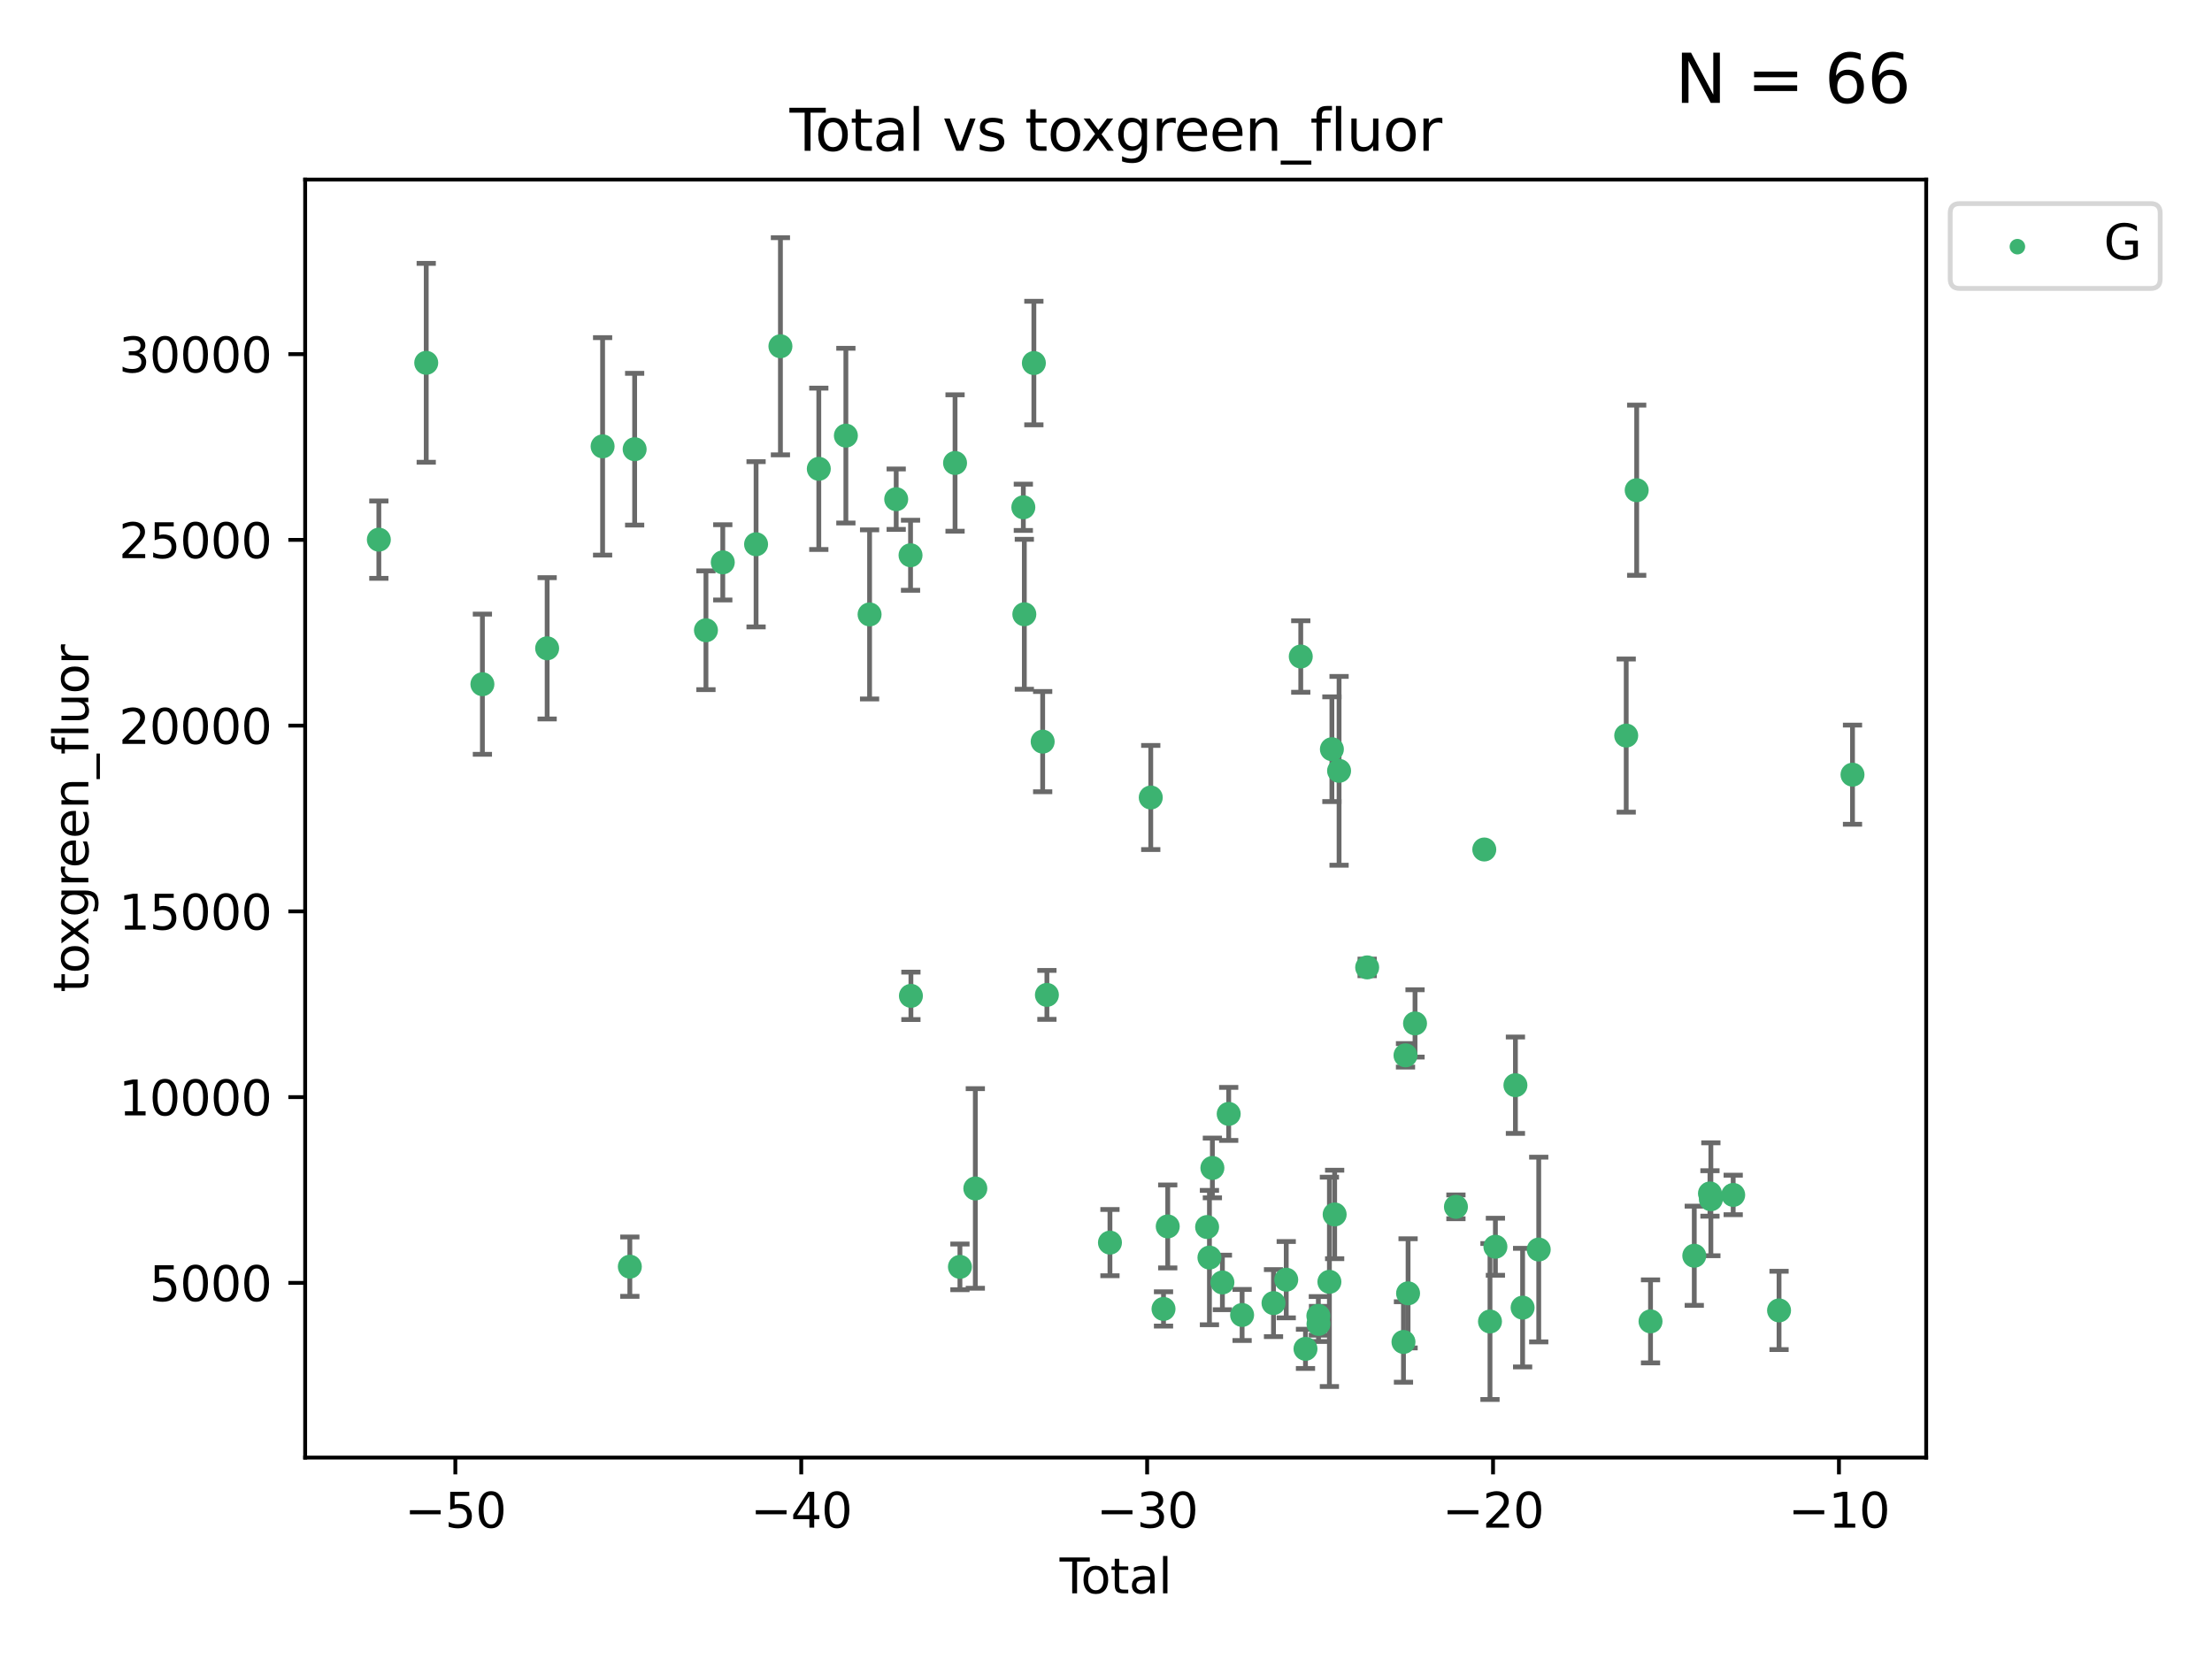 <?xml version="1.0" encoding="utf-8" standalone="no"?>
<!DOCTYPE svg PUBLIC "-//W3C//DTD SVG 1.1//EN"
  "http://www.w3.org/Graphics/SVG/1.1/DTD/svg11.dtd">
<svg xmlns:xlink="http://www.w3.org/1999/xlink" width="460.8pt" height="345.6pt" viewBox="0 0 460.8 345.6" xmlns="http://www.w3.org/2000/svg" version="1.1">
 <defs>
  <style type="text/css">*{stroke-linejoin: round; stroke-linecap: butt}</style>
 </defs>
 <g id="figure_1">
  <g id="patch_1">
   <path d="M 0 345.6 
L 460.8 345.6 
L 460.8 0 
L 0 0 
z
" style="fill: #ffffff"/>
  </g>
  <g id="axes_1">
   <g id="patch_2">
    <path d="M 63.571 303.64 
L 401.26 303.64 
L 401.26 37.411 
L 63.571 37.411 
z
" style="fill: #ffffff"/>
   </g>
   <g id="PathCollection_1">
    <defs>
     <path id="mf88d9c92e9" d="M 0 1.118 
C 0.297 1.118 0.581 1 0.791 0.791 
C 1 0.581 1.118 0.297 1.118 0 
C 1.118 -0.297 1 -0.581 0.791 -0.791 
C 0.581 -1 0.297 -1.118 0 -1.118 
C -0.297 -1.118 -0.581 -1 -0.791 -0.791 
C -1 -0.581 -1.118 -0.297 -1.118 0 
C -1.118 0.297 -1 0.581 -0.791 0.791 
C -0.581 1 -0.297 1.118 0 1.118 
z
" style="stroke: #3cb371"/>
    </defs>
    <g clip-path="url(#pcb2311468c)">
     <use xlink:href="#mf88d9c92e9" x="78.921" y="112.42" style="fill: #3cb371; stroke: #3cb371"/>
     <use xlink:href="#mf88d9c92e9" x="88.792" y="75.581" style="fill: #3cb371; stroke: #3cb371"/>
     <use xlink:href="#mf88d9c92e9" x="100.493" y="142.533" style="fill: #3cb371; stroke: #3cb371"/>
     <use xlink:href="#mf88d9c92e9" x="113.98" y="135.054" style="fill: #3cb371; stroke: #3cb371"/>
     <use xlink:href="#mf88d9c92e9" x="125.533" y="92.985" style="fill: #3cb371; stroke: #3cb371"/>
     <use xlink:href="#mf88d9c92e9" x="131.207" y="263.87" style="fill: #3cb371; stroke: #3cb371"/>
     <use xlink:href="#mf88d9c92e9" x="132.209" y="93.576" style="fill: #3cb371; stroke: #3cb371"/>
     <use xlink:href="#mf88d9c92e9" x="147.063" y="131.297" style="fill: #3cb371; stroke: #3cb371"/>
     <use xlink:href="#mf88d9c92e9" x="150.568" y="117.149" style="fill: #3cb371; stroke: #3cb371"/>
     <use xlink:href="#mf88d9c92e9" x="157.504" y="113.382" style="fill: #3cb371; stroke: #3cb371"/>
     <use xlink:href="#mf88d9c92e9" x="162.577" y="72.132" style="fill: #3cb371; stroke: #3cb371"/>
     <use xlink:href="#mf88d9c92e9" x="170.572" y="97.665" style="fill: #3cb371; stroke: #3cb371"/>
     <use xlink:href="#mf88d9c92e9" x="176.212" y="90.751" style="fill: #3cb371; stroke: #3cb371"/>
     <use xlink:href="#mf88d9c92e9" x="181.15" y="127.994" style="fill: #3cb371; stroke: #3cb371"/>
     <use xlink:href="#mf88d9c92e9" x="186.695" y="103.991" style="fill: #3cb371; stroke: #3cb371"/>
     <use xlink:href="#mf88d9c92e9" x="189.682" y="115.671" style="fill: #3cb371; stroke: #3cb371"/>
     <use xlink:href="#mf88d9c92e9" x="189.76" y="207.454" style="fill: #3cb371; stroke: #3cb371"/>
     <use xlink:href="#mf88d9c92e9" x="198.955" y="96.45" style="fill: #3cb371; stroke: #3cb371"/>
     <use xlink:href="#mf88d9c92e9" x="199.972" y="263.913" style="fill: #3cb371; stroke: #3cb371"/>
     <use xlink:href="#mf88d9c92e9" x="203.178" y="247.577" style="fill: #3cb371; stroke: #3cb371"/>
     <use xlink:href="#mf88d9c92e9" x="213.179" y="105.68" style="fill: #3cb371; stroke: #3cb371"/>
     <use xlink:href="#mf88d9c92e9" x="213.387" y="127.964" style="fill: #3cb371; stroke: #3cb371"/>
     <use xlink:href="#mf88d9c92e9" x="215.374" y="75.629" style="fill: #3cb371; stroke: #3cb371"/>
     <use xlink:href="#mf88d9c92e9" x="217.208" y="154.496" style="fill: #3cb371; stroke: #3cb371"/>
     <use xlink:href="#mf88d9c92e9" x="218.09" y="207.254" style="fill: #3cb371; stroke: #3cb371"/>
     <use xlink:href="#mf88d9c92e9" x="231.224" y="258.857" style="fill: #3cb371; stroke: #3cb371"/>
     <use xlink:href="#mf88d9c92e9" x="239.724" y="166.133" style="fill: #3cb371; stroke: #3cb371"/>
     <use xlink:href="#mf88d9c92e9" x="242.381" y="272.675" style="fill: #3cb371; stroke: #3cb371"/>
     <use xlink:href="#mf88d9c92e9" x="243.26" y="255.487" style="fill: #3cb371; stroke: #3cb371"/>
     <use xlink:href="#mf88d9c92e9" x="251.462" y="255.613" style="fill: #3cb371; stroke: #3cb371"/>
     <use xlink:href="#mf88d9c92e9" x="251.949" y="261.975" style="fill: #3cb371; stroke: #3cb371"/>
     <use xlink:href="#mf88d9c92e9" x="252.562" y="243.307" style="fill: #3cb371; stroke: #3cb371"/>
     <use xlink:href="#mf88d9c92e9" x="254.649" y="267.156" style="fill: #3cb371; stroke: #3cb371"/>
     <use xlink:href="#mf88d9c92e9" x="255.96" y="232.046" style="fill: #3cb371; stroke: #3cb371"/>
     <use xlink:href="#mf88d9c92e9" x="258.754" y="273.935" style="fill: #3cb371; stroke: #3cb371"/>
     <use xlink:href="#mf88d9c92e9" x="265.295" y="271.459" style="fill: #3cb371; stroke: #3cb371"/>
     <use xlink:href="#mf88d9c92e9" x="267.947" y="266.583" style="fill: #3cb371; stroke: #3cb371"/>
     <use xlink:href="#mf88d9c92e9" x="270.973" y="136.764" style="fill: #3cb371; stroke: #3cb371"/>
     <use xlink:href="#mf88d9c92e9" x="271.958" y="280.991" style="fill: #3cb371; stroke: #3cb371"/>
     <use xlink:href="#mf88d9c92e9" x="274.639" y="274.118" style="fill: #3cb371; stroke: #3cb371"/>
     <use xlink:href="#mf88d9c92e9" x="274.669" y="275.799" style="fill: #3cb371; stroke: #3cb371"/>
     <use xlink:href="#mf88d9c92e9" x="276.939" y="267.029" style="fill: #3cb371; stroke: #3cb371"/>
     <use xlink:href="#mf88d9c92e9" x="277.458" y="156.073" style="fill: #3cb371; stroke: #3cb371"/>
     <use xlink:href="#mf88d9c92e9" x="278.033" y="252.994" style="fill: #3cb371; stroke: #3cb371"/>
     <use xlink:href="#mf88d9c92e9" x="278.954" y="160.578" style="fill: #3cb371; stroke: #3cb371"/>
     <use xlink:href="#mf88d9c92e9" x="284.806" y="201.526" style="fill: #3cb371; stroke: #3cb371"/>
     <use xlink:href="#mf88d9c92e9" x="292.369" y="279.556" style="fill: #3cb371; stroke: #3cb371"/>
     <use xlink:href="#mf88d9c92e9" x="292.792" y="219.848" style="fill: #3cb371; stroke: #3cb371"/>
     <use xlink:href="#mf88d9c92e9" x="293.328" y="269.425" style="fill: #3cb371; stroke: #3cb371"/>
     <use xlink:href="#mf88d9c92e9" x="294.777" y="213.198" style="fill: #3cb371; stroke: #3cb371"/>
     <use xlink:href="#mf88d9c92e9" x="303.298" y="251.406" style="fill: #3cb371; stroke: #3cb371"/>
     <use xlink:href="#mf88d9c92e9" x="309.203" y="176.965" style="fill: #3cb371; stroke: #3cb371"/>
     <use xlink:href="#mf88d9c92e9" x="310.392" y="275.293" style="fill: #3cb371; stroke: #3cb371"/>
     <use xlink:href="#mf88d9c92e9" x="311.521" y="259.718" style="fill: #3cb371; stroke: #3cb371"/>
     <use xlink:href="#mf88d9c92e9" x="315.691" y="226.069" style="fill: #3cb371; stroke: #3cb371"/>
     <use xlink:href="#mf88d9c92e9" x="317.187" y="272.405" style="fill: #3cb371; stroke: #3cb371"/>
     <use xlink:href="#mf88d9c92e9" x="320.546" y="260.299" style="fill: #3cb371; stroke: #3cb371"/>
     <use xlink:href="#mf88d9c92e9" x="338.77" y="153.233" style="fill: #3cb371; stroke: #3cb371"/>
     <use xlink:href="#mf88d9c92e9" x="340.952" y="102.118" style="fill: #3cb371; stroke: #3cb371"/>
     <use xlink:href="#mf88d9c92e9" x="343.835" y="275.266" style="fill: #3cb371; stroke: #3cb371"/>
     <use xlink:href="#mf88d9c92e9" x="352.949" y="261.594" style="fill: #3cb371; stroke: #3cb371"/>
     <use xlink:href="#mf88d9c92e9" x="356.217" y="248.616" style="fill: #3cb371; stroke: #3cb371"/>
     <use xlink:href="#mf88d9c92e9" x="356.405" y="249.83" style="fill: #3cb371; stroke: #3cb371"/>
     <use xlink:href="#mf88d9c92e9" x="361.057" y="248.926" style="fill: #3cb371; stroke: #3cb371"/>
     <use xlink:href="#mf88d9c92e9" x="370.608" y="272.984" style="fill: #3cb371; stroke: #3cb371"/>
     <use xlink:href="#mf88d9c92e9" x="385.911" y="161.376" style="fill: #3cb371; stroke: #3cb371"/>
    </g>
   </g>
   <g id="matplotlib.axis_1">
    <g id="xtick_1">
     <g id="line2d_1">
      <defs>
       <path id="mf3aca41fa8" d="M 0 0 
L 0 3.5 
" style="stroke: #000000; stroke-width: 0.8"/>
      </defs>
      <g>
       <use xlink:href="#mf3aca41fa8" x="94.856" y="303.64" style="stroke: #000000; stroke-width: 0.8"/>
      </g>
     </g>
     <g id="text_1">
      <!-- −50 -->
      <g transform="translate(84.304 318.238) scale(0.1 -0.1)">
       <defs>
        <path id="DejaVuSans-2212" d="M 678 2272 
L 4684 2272 
L 4684 1741 
L 678 1741 
L 678 2272 
z
" transform="scale(0.016)"/>
        <path id="DejaVuSans-35" d="M 691 4666 
L 3169 4666 
L 3169 4134 
L 1269 4134 
L 1269 2991 
Q 1406 3038 1543 3061 
Q 1681 3084 1819 3084 
Q 2600 3084 3056 2656 
Q 3513 2228 3513 1497 
Q 3513 744 3044 326 
Q 2575 -91 1722 -91 
Q 1428 -91 1123 -41 
Q 819 9 494 109 
L 494 744 
Q 775 591 1075 516 
Q 1375 441 1709 441 
Q 2250 441 2565 725 
Q 2881 1009 2881 1497 
Q 2881 1984 2565 2268 
Q 2250 2553 1709 2553 
Q 1456 2553 1204 2497 
Q 953 2441 691 2322 
L 691 4666 
z
" transform="scale(0.016)"/>
        <path id="DejaVuSans-30" d="M 2034 4250 
Q 1547 4250 1301 3770 
Q 1056 3291 1056 2328 
Q 1056 1369 1301 889 
Q 1547 409 2034 409 
Q 2525 409 2770 889 
Q 3016 1369 3016 2328 
Q 3016 3291 2770 3770 
Q 2525 4250 2034 4250 
z
M 2034 4750 
Q 2819 4750 3233 4129 
Q 3647 3509 3647 2328 
Q 3647 1150 3233 529 
Q 2819 -91 2034 -91 
Q 1250 -91 836 529 
Q 422 1150 422 2328 
Q 422 3509 836 4129 
Q 1250 4750 2034 4750 
z
" transform="scale(0.016)"/>
       </defs>
       <use xlink:href="#DejaVuSans-2212"/>
       <use xlink:href="#DejaVuSans-35" x="83.789"/>
       <use xlink:href="#DejaVuSans-30" x="147.412"/>
      </g>
     </g>
    </g>
    <g id="xtick_2">
     <g id="line2d_2">
      <g>
       <use xlink:href="#mf3aca41fa8" x="166.914" y="303.64" style="stroke: #000000; stroke-width: 0.8"/>
      </g>
     </g>
     <g id="text_2">
      <!-- −40 -->
      <g transform="translate(156.361 318.238) scale(0.1 -0.1)">
       <defs>
        <path id="DejaVuSans-34" d="M 2419 4116 
L 825 1625 
L 2419 1625 
L 2419 4116 
z
M 2253 4666 
L 3047 4666 
L 3047 1625 
L 3713 1625 
L 3713 1100 
L 3047 1100 
L 3047 0 
L 2419 0 
L 2419 1100 
L 313 1100 
L 313 1709 
L 2253 4666 
z
" transform="scale(0.016)"/>
       </defs>
       <use xlink:href="#DejaVuSans-2212"/>
       <use xlink:href="#DejaVuSans-34" x="83.789"/>
       <use xlink:href="#DejaVuSans-30" x="147.412"/>
      </g>
     </g>
    </g>
    <g id="xtick_3">
     <g id="line2d_3">
      <g>
       <use xlink:href="#mf3aca41fa8" x="238.971" y="303.64" style="stroke: #000000; stroke-width: 0.8"/>
      </g>
     </g>
     <g id="text_3">
      <!-- −30 -->
      <g transform="translate(228.419 318.238) scale(0.1 -0.1)">
       <defs>
        <path id="DejaVuSans-33" d="M 2597 2516 
Q 3050 2419 3304 2112 
Q 3559 1806 3559 1356 
Q 3559 666 3084 287 
Q 2609 -91 1734 -91 
Q 1441 -91 1130 -33 
Q 819 25 488 141 
L 488 750 
Q 750 597 1062 519 
Q 1375 441 1716 441 
Q 2309 441 2620 675 
Q 2931 909 2931 1356 
Q 2931 1769 2642 2001 
Q 2353 2234 1838 2234 
L 1294 2234 
L 1294 2753 
L 1863 2753 
Q 2328 2753 2575 2939 
Q 2822 3125 2822 3475 
Q 2822 3834 2567 4026 
Q 2313 4219 1838 4219 
Q 1578 4219 1281 4162 
Q 984 4106 628 3988 
L 628 4550 
Q 988 4650 1302 4700 
Q 1616 4750 1894 4750 
Q 2613 4750 3031 4423 
Q 3450 4097 3450 3541 
Q 3450 3153 3228 2886 
Q 3006 2619 2597 2516 
z
" transform="scale(0.016)"/>
       </defs>
       <use xlink:href="#DejaVuSans-2212"/>
       <use xlink:href="#DejaVuSans-33" x="83.789"/>
       <use xlink:href="#DejaVuSans-30" x="147.412"/>
      </g>
     </g>
    </g>
    <g id="xtick_4">
     <g id="line2d_4">
      <g>
       <use xlink:href="#mf3aca41fa8" x="311.029" y="303.64" style="stroke: #000000; stroke-width: 0.8"/>
      </g>
     </g>
     <g id="text_4">
      <!-- −20 -->
      <g transform="translate(300.476 318.238) scale(0.1 -0.1)">
       <defs>
        <path id="DejaVuSans-32" d="M 1228 531 
L 3431 531 
L 3431 0 
L 469 0 
L 469 531 
Q 828 903 1448 1529 
Q 2069 2156 2228 2338 
Q 2531 2678 2651 2914 
Q 2772 3150 2772 3378 
Q 2772 3750 2511 3984 
Q 2250 4219 1831 4219 
Q 1534 4219 1204 4116 
Q 875 4013 500 3803 
L 500 4441 
Q 881 4594 1212 4672 
Q 1544 4750 1819 4750 
Q 2544 4750 2975 4387 
Q 3406 4025 3406 3419 
Q 3406 3131 3298 2873 
Q 3191 2616 2906 2266 
Q 2828 2175 2409 1742 
Q 1991 1309 1228 531 
z
" transform="scale(0.016)"/>
       </defs>
       <use xlink:href="#DejaVuSans-2212"/>
       <use xlink:href="#DejaVuSans-32" x="83.789"/>
       <use xlink:href="#DejaVuSans-30" x="147.412"/>
      </g>
     </g>
    </g>
    <g id="xtick_5">
     <g id="line2d_5">
      <g>
       <use xlink:href="#mf3aca41fa8" x="383.086" y="303.64" style="stroke: #000000; stroke-width: 0.8"/>
      </g>
     </g>
     <g id="text_5">
      <!-- −10 -->
      <g transform="translate(372.534 318.238) scale(0.1 -0.1)">
       <defs>
        <path id="DejaVuSans-31" d="M 794 531 
L 1825 531 
L 1825 4091 
L 703 3866 
L 703 4441 
L 1819 4666 
L 2450 4666 
L 2450 531 
L 3481 531 
L 3481 0 
L 794 0 
L 794 531 
z
" transform="scale(0.016)"/>
       </defs>
       <use xlink:href="#DejaVuSans-2212"/>
       <use xlink:href="#DejaVuSans-31" x="83.789"/>
       <use xlink:href="#DejaVuSans-30" x="147.412"/>
      </g>
     </g>
    </g>
    <g id="text_6">
     <!-- Total -->
     <g transform="translate(220.739 331.917) scale(0.1 -0.1)">
      <defs>
       <path id="DejaVuSans-54" d="M -19 4666 
L 3928 4666 
L 3928 4134 
L 2272 4134 
L 2272 0 
L 1638 0 
L 1638 4134 
L -19 4134 
L -19 4666 
z
" transform="scale(0.016)"/>
       <path id="DejaVuSans-6f" d="M 1959 3097 
Q 1497 3097 1228 2736 
Q 959 2375 959 1747 
Q 959 1119 1226 758 
Q 1494 397 1959 397 
Q 2419 397 2687 759 
Q 2956 1122 2956 1747 
Q 2956 2369 2687 2733 
Q 2419 3097 1959 3097 
z
M 1959 3584 
Q 2709 3584 3137 3096 
Q 3566 2609 3566 1747 
Q 3566 888 3137 398 
Q 2709 -91 1959 -91 
Q 1206 -91 779 398 
Q 353 888 353 1747 
Q 353 2609 779 3096 
Q 1206 3584 1959 3584 
z
" transform="scale(0.016)"/>
       <path id="DejaVuSans-74" d="M 1172 4494 
L 1172 3500 
L 2356 3500 
L 2356 3053 
L 1172 3053 
L 1172 1153 
Q 1172 725 1289 603 
Q 1406 481 1766 481 
L 2356 481 
L 2356 0 
L 1766 0 
Q 1100 0 847 248 
Q 594 497 594 1153 
L 594 3053 
L 172 3053 
L 172 3500 
L 594 3500 
L 594 4494 
L 1172 4494 
z
" transform="scale(0.016)"/>
       <path id="DejaVuSans-61" d="M 2194 1759 
Q 1497 1759 1228 1600 
Q 959 1441 959 1056 
Q 959 750 1161 570 
Q 1363 391 1709 391 
Q 2188 391 2477 730 
Q 2766 1069 2766 1631 
L 2766 1759 
L 2194 1759 
z
M 3341 1997 
L 3341 0 
L 2766 0 
L 2766 531 
Q 2569 213 2275 61 
Q 1981 -91 1556 -91 
Q 1019 -91 701 211 
Q 384 513 384 1019 
Q 384 1609 779 1909 
Q 1175 2209 1959 2209 
L 2766 2209 
L 2766 2266 
Q 2766 2663 2505 2880 
Q 2244 3097 1772 3097 
Q 1472 3097 1187 3025 
Q 903 2953 641 2809 
L 641 3341 
Q 956 3463 1253 3523 
Q 1550 3584 1831 3584 
Q 2591 3584 2966 3190 
Q 3341 2797 3341 1997 
z
" transform="scale(0.016)"/>
       <path id="DejaVuSans-6c" d="M 603 4863 
L 1178 4863 
L 1178 0 
L 603 0 
L 603 4863 
z
" transform="scale(0.016)"/>
      </defs>
      <use xlink:href="#DejaVuSans-54"/>
      <use xlink:href="#DejaVuSans-6f" x="44.084"/>
      <use xlink:href="#DejaVuSans-74" x="105.266"/>
      <use xlink:href="#DejaVuSans-61" x="144.475"/>
      <use xlink:href="#DejaVuSans-6c" x="205.754"/>
     </g>
    </g>
   </g>
   <g id="matplotlib.axis_2">
    <g id="ytick_1">
     <g id="line2d_6">
      <defs>
       <path id="m1c2b8f5ba0" d="M 0 0 
L -3.5 0 
" style="stroke: #000000; stroke-width: 0.8"/>
      </defs>
      <g>
       <use xlink:href="#m1c2b8f5ba0" x="63.571" y="267.243" style="stroke: #000000; stroke-width: 0.8"/>
      </g>
     </g>
     <g id="text_7">
      <!-- 5000 -->
      <g transform="translate(31.121 271.042) scale(0.1 -0.1)">
       <use xlink:href="#DejaVuSans-35"/>
       <use xlink:href="#DejaVuSans-30" x="63.623"/>
       <use xlink:href="#DejaVuSans-30" x="127.246"/>
       <use xlink:href="#DejaVuSans-30" x="190.869"/>
      </g>
     </g>
    </g>
    <g id="ytick_2">
     <g id="line2d_7">
      <g>
       <use xlink:href="#m1c2b8f5ba0" x="63.571" y="228.55" style="stroke: #000000; stroke-width: 0.8"/>
      </g>
     </g>
     <g id="text_8">
      <!-- 10000 -->
      <g transform="translate(24.759 232.349) scale(0.1 -0.1)">
       <use xlink:href="#DejaVuSans-31"/>
       <use xlink:href="#DejaVuSans-30" x="63.623"/>
       <use xlink:href="#DejaVuSans-30" x="127.246"/>
       <use xlink:href="#DejaVuSans-30" x="190.869"/>
       <use xlink:href="#DejaVuSans-30" x="254.492"/>
      </g>
     </g>
    </g>
    <g id="ytick_3">
     <g id="line2d_8">
      <g>
       <use xlink:href="#m1c2b8f5ba0" x="63.571" y="189.856" style="stroke: #000000; stroke-width: 0.8"/>
      </g>
     </g>
     <g id="text_9">
      <!-- 15000 -->
      <g transform="translate(24.759 193.656) scale(0.1 -0.1)">
       <use xlink:href="#DejaVuSans-31"/>
       <use xlink:href="#DejaVuSans-35" x="63.623"/>
       <use xlink:href="#DejaVuSans-30" x="127.246"/>
       <use xlink:href="#DejaVuSans-30" x="190.869"/>
       <use xlink:href="#DejaVuSans-30" x="254.492"/>
      </g>
     </g>
    </g>
    <g id="ytick_4">
     <g id="line2d_9">
      <g>
       <use xlink:href="#m1c2b8f5ba0" x="63.571" y="151.163" style="stroke: #000000; stroke-width: 0.8"/>
      </g>
     </g>
     <g id="text_10">
      <!-- 20000 -->
      <g transform="translate(24.759 154.963) scale(0.1 -0.1)">
       <use xlink:href="#DejaVuSans-32"/>
       <use xlink:href="#DejaVuSans-30" x="63.623"/>
       <use xlink:href="#DejaVuSans-30" x="127.246"/>
       <use xlink:href="#DejaVuSans-30" x="190.869"/>
       <use xlink:href="#DejaVuSans-30" x="254.492"/>
      </g>
     </g>
    </g>
    <g id="ytick_5">
     <g id="line2d_10">
      <g>
       <use xlink:href="#m1c2b8f5ba0" x="63.571" y="112.47" style="stroke: #000000; stroke-width: 0.8"/>
      </g>
     </g>
     <g id="text_11">
      <!-- 25000 -->
      <g transform="translate(24.759 116.269) scale(0.1 -0.1)">
       <use xlink:href="#DejaVuSans-32"/>
       <use xlink:href="#DejaVuSans-35" x="63.623"/>
       <use xlink:href="#DejaVuSans-30" x="127.246"/>
       <use xlink:href="#DejaVuSans-30" x="190.869"/>
       <use xlink:href="#DejaVuSans-30" x="254.492"/>
      </g>
     </g>
    </g>
    <g id="ytick_6">
     <g id="line2d_11">
      <g>
       <use xlink:href="#m1c2b8f5ba0" x="63.571" y="73.777" style="stroke: #000000; stroke-width: 0.8"/>
      </g>
     </g>
     <g id="text_12">
      <!-- 30000 -->
      <g transform="translate(24.759 77.576) scale(0.1 -0.1)">
       <use xlink:href="#DejaVuSans-33"/>
       <use xlink:href="#DejaVuSans-30" x="63.623"/>
       <use xlink:href="#DejaVuSans-30" x="127.246"/>
       <use xlink:href="#DejaVuSans-30" x="190.869"/>
       <use xlink:href="#DejaVuSans-30" x="254.492"/>
      </g>
     </g>
    </g>
    <g id="text_13">
     <!-- toxgreen_fluor -->
     <g transform="translate(18.401 206.72) rotate(-90) scale(0.1 -0.1)">
      <defs>
       <path id="DejaVuSans-78" d="M 3513 3500 
L 2247 1797 
L 3578 0 
L 2900 0 
L 1881 1375 
L 863 0 
L 184 0 
L 1544 1831 
L 300 3500 
L 978 3500 
L 1906 2253 
L 2834 3500 
L 3513 3500 
z
" transform="scale(0.016)"/>
       <path id="DejaVuSans-67" d="M 2906 1791 
Q 2906 2416 2648 2759 
Q 2391 3103 1925 3103 
Q 1463 3103 1205 2759 
Q 947 2416 947 1791 
Q 947 1169 1205 825 
Q 1463 481 1925 481 
Q 2391 481 2648 825 
Q 2906 1169 2906 1791 
z
M 3481 434 
Q 3481 -459 3084 -895 
Q 2688 -1331 1869 -1331 
Q 1566 -1331 1297 -1286 
Q 1028 -1241 775 -1147 
L 775 -588 
Q 1028 -725 1275 -790 
Q 1522 -856 1778 -856 
Q 2344 -856 2625 -561 
Q 2906 -266 2906 331 
L 2906 616 
Q 2728 306 2450 153 
Q 2172 0 1784 0 
Q 1141 0 747 490 
Q 353 981 353 1791 
Q 353 2603 747 3093 
Q 1141 3584 1784 3584 
Q 2172 3584 2450 3431 
Q 2728 3278 2906 2969 
L 2906 3500 
L 3481 3500 
L 3481 434 
z
" transform="scale(0.016)"/>
       <path id="DejaVuSans-72" d="M 2631 2963 
Q 2534 3019 2420 3045 
Q 2306 3072 2169 3072 
Q 1681 3072 1420 2755 
Q 1159 2438 1159 1844 
L 1159 0 
L 581 0 
L 581 3500 
L 1159 3500 
L 1159 2956 
Q 1341 3275 1631 3429 
Q 1922 3584 2338 3584 
Q 2397 3584 2469 3576 
Q 2541 3569 2628 3553 
L 2631 2963 
z
" transform="scale(0.016)"/>
       <path id="DejaVuSans-65" d="M 3597 1894 
L 3597 1613 
L 953 1613 
Q 991 1019 1311 708 
Q 1631 397 2203 397 
Q 2534 397 2845 478 
Q 3156 559 3463 722 
L 3463 178 
Q 3153 47 2828 -22 
Q 2503 -91 2169 -91 
Q 1331 -91 842 396 
Q 353 884 353 1716 
Q 353 2575 817 3079 
Q 1281 3584 2069 3584 
Q 2775 3584 3186 3129 
Q 3597 2675 3597 1894 
z
M 3022 2063 
Q 3016 2534 2758 2815 
Q 2500 3097 2075 3097 
Q 1594 3097 1305 2825 
Q 1016 2553 972 2059 
L 3022 2063 
z
" transform="scale(0.016)"/>
       <path id="DejaVuSans-6e" d="M 3513 2113 
L 3513 0 
L 2938 0 
L 2938 2094 
Q 2938 2591 2744 2837 
Q 2550 3084 2163 3084 
Q 1697 3084 1428 2787 
Q 1159 2491 1159 1978 
L 1159 0 
L 581 0 
L 581 3500 
L 1159 3500 
L 1159 2956 
Q 1366 3272 1645 3428 
Q 1925 3584 2291 3584 
Q 2894 3584 3203 3211 
Q 3513 2838 3513 2113 
z
" transform="scale(0.016)"/>
       <path id="DejaVuSans-5f" d="M 3263 -1063 
L 3263 -1509 
L -63 -1509 
L -63 -1063 
L 3263 -1063 
z
" transform="scale(0.016)"/>
       <path id="DejaVuSans-66" d="M 2375 4863 
L 2375 4384 
L 1825 4384 
Q 1516 4384 1395 4259 
Q 1275 4134 1275 3809 
L 1275 3500 
L 2222 3500 
L 2222 3053 
L 1275 3053 
L 1275 0 
L 697 0 
L 697 3053 
L 147 3053 
L 147 3500 
L 697 3500 
L 697 3744 
Q 697 4328 969 4595 
Q 1241 4863 1831 4863 
L 2375 4863 
z
" transform="scale(0.016)"/>
       <path id="DejaVuSans-75" d="M 544 1381 
L 544 3500 
L 1119 3500 
L 1119 1403 
Q 1119 906 1312 657 
Q 1506 409 1894 409 
Q 2359 409 2629 706 
Q 2900 1003 2900 1516 
L 2900 3500 
L 3475 3500 
L 3475 0 
L 2900 0 
L 2900 538 
Q 2691 219 2414 64 
Q 2138 -91 1772 -91 
Q 1169 -91 856 284 
Q 544 659 544 1381 
z
M 1991 3584 
L 1991 3584 
z
" transform="scale(0.016)"/>
      </defs>
      <use xlink:href="#DejaVuSans-74"/>
      <use xlink:href="#DejaVuSans-6f" x="39.209"/>
      <use xlink:href="#DejaVuSans-78" x="97.266"/>
      <use xlink:href="#DejaVuSans-67" x="156.445"/>
      <use xlink:href="#DejaVuSans-72" x="219.922"/>
      <use xlink:href="#DejaVuSans-65" x="258.785"/>
      <use xlink:href="#DejaVuSans-65" x="320.309"/>
      <use xlink:href="#DejaVuSans-6e" x="381.832"/>
      <use xlink:href="#DejaVuSans-5f" x="445.211"/>
      <use xlink:href="#DejaVuSans-66" x="495.211"/>
      <use xlink:href="#DejaVuSans-6c" x="530.416"/>
      <use xlink:href="#DejaVuSans-75" x="558.199"/>
      <use xlink:href="#DejaVuSans-6f" x="621.578"/>
      <use xlink:href="#DejaVuSans-72" x="682.76"/>
     </g>
    </g>
   </g>
   <g id="LineCollection_1">
    <path d="M 78.921 120.48 
L 78.921 104.361 
" clip-path="url(#pcb2311468c)" style="fill: none; stroke: #696969"/>
    <path d="M 88.792 96.298 
L 88.792 54.865 
" clip-path="url(#pcb2311468c)" style="fill: none; stroke: #696969"/>
    <path d="M 100.493 157.135 
L 100.493 127.931 
" clip-path="url(#pcb2311468c)" style="fill: none; stroke: #696969"/>
    <path d="M 113.98 149.771 
L 113.98 120.338 
" clip-path="url(#pcb2311468c)" style="fill: none; stroke: #696969"/>
    <path d="M 125.533 115.636 
L 125.533 70.335 
" clip-path="url(#pcb2311468c)" style="fill: none; stroke: #696969"/>
    <path d="M 131.207 270.054 
L 131.207 257.685 
" clip-path="url(#pcb2311468c)" style="fill: none; stroke: #696969"/>
    <path d="M 132.209 109.381 
L 132.209 77.77 
" clip-path="url(#pcb2311468c)" style="fill: none; stroke: #696969"/>
    <path d="M 147.063 143.669 
L 147.063 118.924 
" clip-path="url(#pcb2311468c)" style="fill: none; stroke: #696969"/>
    <path d="M 150.568 124.986 
L 150.568 109.312 
" clip-path="url(#pcb2311468c)" style="fill: none; stroke: #696969"/>
    <path d="M 157.504 130.595 
L 157.504 96.169 
" clip-path="url(#pcb2311468c)" style="fill: none; stroke: #696969"/>
    <path d="M 162.577 94.752 
L 162.577 49.513 
" clip-path="url(#pcb2311468c)" style="fill: none; stroke: #696969"/>
    <path d="M 170.572 114.473 
L 170.572 80.857 
" clip-path="url(#pcb2311468c)" style="fill: none; stroke: #696969"/>
    <path d="M 176.212 108.951 
L 176.212 72.551 
" clip-path="url(#pcb2311468c)" style="fill: none; stroke: #696969"/>
    <path d="M 181.15 145.609 
L 181.15 110.379 
" clip-path="url(#pcb2311468c)" style="fill: none; stroke: #696969"/>
    <path d="M 186.695 110.284 
L 186.695 97.697 
" clip-path="url(#pcb2311468c)" style="fill: none; stroke: #696969"/>
    <path d="M 189.682 122.965 
L 189.682 108.377 
" clip-path="url(#pcb2311468c)" style="fill: none; stroke: #696969"/>
    <path d="M 189.76 212.395 
L 189.76 202.513 
" clip-path="url(#pcb2311468c)" style="fill: none; stroke: #696969"/>
    <path d="M 198.955 110.658 
L 198.955 82.243 
" clip-path="url(#pcb2311468c)" style="fill: none; stroke: #696969"/>
    <path d="M 199.972 268.671 
L 199.972 259.155 
" clip-path="url(#pcb2311468c)" style="fill: none; stroke: #696969"/>
    <path d="M 203.178 268.366 
L 203.178 226.788 
" clip-path="url(#pcb2311468c)" style="fill: none; stroke: #696969"/>
    <path d="M 213.179 110.498 
L 213.179 100.861 
" clip-path="url(#pcb2311468c)" style="fill: none; stroke: #696969"/>
    <path d="M 213.387 143.58 
L 213.387 112.347 
" clip-path="url(#pcb2311468c)" style="fill: none; stroke: #696969"/>
    <path d="M 215.374 88.498 
L 215.374 62.759 
" clip-path="url(#pcb2311468c)" style="fill: none; stroke: #696969"/>
    <path d="M 217.208 164.938 
L 217.208 144.054 
" clip-path="url(#pcb2311468c)" style="fill: none; stroke: #696969"/>
    <path d="M 218.09 212.348 
L 218.09 202.159 
" clip-path="url(#pcb2311468c)" style="fill: none; stroke: #696969"/>
    <path d="M 231.224 265.757 
L 231.224 251.958 
" clip-path="url(#pcb2311468c)" style="fill: none; stroke: #696969"/>
    <path d="M 239.724 176.978 
L 239.724 155.288 
" clip-path="url(#pcb2311468c)" style="fill: none; stroke: #696969"/>
    <path d="M 242.381 276.248 
L 242.381 269.102 
" clip-path="url(#pcb2311468c)" style="fill: none; stroke: #696969"/>
    <path d="M 243.26 264.131 
L 243.26 246.843 
" clip-path="url(#pcb2311468c)" style="fill: none; stroke: #696969"/>
    <path d="M 251.462 256.27 
L 251.462 254.956 
" clip-path="url(#pcb2311468c)" style="fill: none; stroke: #696969"/>
    <path d="M 251.949 275.971 
L 251.949 247.978 
" clip-path="url(#pcb2311468c)" style="fill: none; stroke: #696969"/>
    <path d="M 252.562 249.528 
L 252.562 237.086 
" clip-path="url(#pcb2311468c)" style="fill: none; stroke: #696969"/>
    <path d="M 254.649 272.837 
L 254.649 261.475 
" clip-path="url(#pcb2311468c)" style="fill: none; stroke: #696969"/>
    <path d="M 255.96 237.57 
L 255.96 226.522 
" clip-path="url(#pcb2311468c)" style="fill: none; stroke: #696969"/>
    <path d="M 258.754 279.254 
L 258.754 268.616 
" clip-path="url(#pcb2311468c)" style="fill: none; stroke: #696969"/>
    <path d="M 265.295 278.441 
L 265.295 264.477 
" clip-path="url(#pcb2311468c)" style="fill: none; stroke: #696969"/>
    <path d="M 267.947 274.533 
L 267.947 258.632 
" clip-path="url(#pcb2311468c)" style="fill: none; stroke: #696969"/>
    <path d="M 270.973 144.212 
L 270.973 129.315 
" clip-path="url(#pcb2311468c)" style="fill: none; stroke: #696969"/>
    <path d="M 271.958 285.072 
L 271.958 276.909 
" clip-path="url(#pcb2311468c)" style="fill: none; stroke: #696969"/>
    <path d="M 274.639 278.144 
L 274.639 270.093 
" clip-path="url(#pcb2311468c)" style="fill: none; stroke: #696969"/>
    <path d="M 274.669 279.464 
L 274.669 272.134 
" clip-path="url(#pcb2311468c)" style="fill: none; stroke: #696969"/>
    <path d="M 276.939 288.835 
L 276.939 245.222 
" clip-path="url(#pcb2311468c)" style="fill: none; stroke: #696969"/>
    <path d="M 277.458 166.981 
L 277.458 145.165 
" clip-path="url(#pcb2311468c)" style="fill: none; stroke: #696969"/>
    <path d="M 278.033 262.211 
L 278.033 243.777 
" clip-path="url(#pcb2311468c)" style="fill: none; stroke: #696969"/>
    <path d="M 278.954 180.242 
L 278.954 140.914 
" clip-path="url(#pcb2311468c)" style="fill: none; stroke: #696969"/>
    <path d="M 284.806 203.256 
L 284.806 199.796 
" clip-path="url(#pcb2311468c)" style="fill: none; stroke: #696969"/>
    <path d="M 292.369 287.935 
L 292.369 271.177 
" clip-path="url(#pcb2311468c)" style="fill: none; stroke: #696969"/>
    <path d="M 292.792 222.296 
L 292.792 217.4 
" clip-path="url(#pcb2311468c)" style="fill: none; stroke: #696969"/>
    <path d="M 293.328 280.797 
L 293.328 258.054 
" clip-path="url(#pcb2311468c)" style="fill: none; stroke: #696969"/>
    <path d="M 294.777 220.209 
L 294.777 206.186 
" clip-path="url(#pcb2311468c)" style="fill: none; stroke: #696969"/>
    <path d="M 303.298 253.889 
L 303.298 248.922 
" clip-path="url(#pcb2311468c)" style="fill: none; stroke: #696969"/>
    <path d="M 309.203 177.686 
L 309.203 176.243 
" clip-path="url(#pcb2311468c)" style="fill: none; stroke: #696969"/>
    <path d="M 310.392 291.539 
L 310.392 259.048 
" clip-path="url(#pcb2311468c)" style="fill: none; stroke: #696969"/>
    <path d="M 311.521 265.66 
L 311.521 253.776 
" clip-path="url(#pcb2311468c)" style="fill: none; stroke: #696969"/>
    <path d="M 315.691 236.111 
L 315.691 216.027 
" clip-path="url(#pcb2311468c)" style="fill: none; stroke: #696969"/>
    <path d="M 317.187 284.759 
L 317.187 260.052 
" clip-path="url(#pcb2311468c)" style="fill: none; stroke: #696969"/>
    <path d="M 320.546 279.538 
L 320.546 241.06 
" clip-path="url(#pcb2311468c)" style="fill: none; stroke: #696969"/>
    <path d="M 338.77 169.186 
L 338.77 137.28 
" clip-path="url(#pcb2311468c)" style="fill: none; stroke: #696969"/>
    <path d="M 340.952 119.844 
L 340.952 84.393 
" clip-path="url(#pcb2311468c)" style="fill: none; stroke: #696969"/>
    <path d="M 343.835 283.915 
L 343.835 266.617 
" clip-path="url(#pcb2311468c)" style="fill: none; stroke: #696969"/>
    <path d="M 352.949 271.924 
L 352.949 251.264 
" clip-path="url(#pcb2311468c)" style="fill: none; stroke: #696969"/>
    <path d="M 356.217 253.352 
L 356.217 243.88 
" clip-path="url(#pcb2311468c)" style="fill: none; stroke: #696969"/>
    <path d="M 356.405 261.592 
L 356.405 238.067 
" clip-path="url(#pcb2311468c)" style="fill: none; stroke: #696969"/>
    <path d="M 361.057 253.039 
L 361.057 244.813 
" clip-path="url(#pcb2311468c)" style="fill: none; stroke: #696969"/>
    <path d="M 370.608 281.14 
L 370.608 264.828 
" clip-path="url(#pcb2311468c)" style="fill: none; stroke: #696969"/>
    <path d="M 385.911 171.703 
L 385.911 151.048 
" clip-path="url(#pcb2311468c)" style="fill: none; stroke: #696969"/>
   </g>
   <g id="line2d_12">
    <defs>
     <path id="ma97524ccc2" d="M 2 0 
L -2 -0 
" style="stroke: #696969"/>
    </defs>
    <g clip-path="url(#pcb2311468c)">
     <use xlink:href="#ma97524ccc2" x="78.921" y="120.48" style="fill: #696969; stroke: #696969"/>
     <use xlink:href="#ma97524ccc2" x="88.792" y="96.298" style="fill: #696969; stroke: #696969"/>
     <use xlink:href="#ma97524ccc2" x="100.493" y="157.135" style="fill: #696969; stroke: #696969"/>
     <use xlink:href="#ma97524ccc2" x="113.98" y="149.771" style="fill: #696969; stroke: #696969"/>
     <use xlink:href="#ma97524ccc2" x="125.533" y="115.636" style="fill: #696969; stroke: #696969"/>
     <use xlink:href="#ma97524ccc2" x="131.207" y="270.054" style="fill: #696969; stroke: #696969"/>
     <use xlink:href="#ma97524ccc2" x="132.209" y="109.381" style="fill: #696969; stroke: #696969"/>
     <use xlink:href="#ma97524ccc2" x="147.063" y="143.669" style="fill: #696969; stroke: #696969"/>
     <use xlink:href="#ma97524ccc2" x="150.568" y="124.986" style="fill: #696969; stroke: #696969"/>
     <use xlink:href="#ma97524ccc2" x="157.504" y="130.595" style="fill: #696969; stroke: #696969"/>
     <use xlink:href="#ma97524ccc2" x="162.577" y="94.752" style="fill: #696969; stroke: #696969"/>
     <use xlink:href="#ma97524ccc2" x="170.572" y="114.473" style="fill: #696969; stroke: #696969"/>
     <use xlink:href="#ma97524ccc2" x="176.212" y="108.951" style="fill: #696969; stroke: #696969"/>
     <use xlink:href="#ma97524ccc2" x="181.15" y="145.609" style="fill: #696969; stroke: #696969"/>
     <use xlink:href="#ma97524ccc2" x="186.695" y="110.284" style="fill: #696969; stroke: #696969"/>
     <use xlink:href="#ma97524ccc2" x="189.682" y="122.965" style="fill: #696969; stroke: #696969"/>
     <use xlink:href="#ma97524ccc2" x="189.76" y="212.395" style="fill: #696969; stroke: #696969"/>
     <use xlink:href="#ma97524ccc2" x="198.955" y="110.658" style="fill: #696969; stroke: #696969"/>
     <use xlink:href="#ma97524ccc2" x="199.972" y="268.671" style="fill: #696969; stroke: #696969"/>
     <use xlink:href="#ma97524ccc2" x="203.178" y="268.366" style="fill: #696969; stroke: #696969"/>
     <use xlink:href="#ma97524ccc2" x="213.179" y="110.498" style="fill: #696969; stroke: #696969"/>
     <use xlink:href="#ma97524ccc2" x="213.387" y="143.58" style="fill: #696969; stroke: #696969"/>
     <use xlink:href="#ma97524ccc2" x="215.374" y="88.498" style="fill: #696969; stroke: #696969"/>
     <use xlink:href="#ma97524ccc2" x="217.208" y="164.938" style="fill: #696969; stroke: #696969"/>
     <use xlink:href="#ma97524ccc2" x="218.09" y="212.348" style="fill: #696969; stroke: #696969"/>
     <use xlink:href="#ma97524ccc2" x="231.224" y="265.757" style="fill: #696969; stroke: #696969"/>
     <use xlink:href="#ma97524ccc2" x="239.724" y="176.978" style="fill: #696969; stroke: #696969"/>
     <use xlink:href="#ma97524ccc2" x="242.381" y="276.248" style="fill: #696969; stroke: #696969"/>
     <use xlink:href="#ma97524ccc2" x="243.26" y="264.131" style="fill: #696969; stroke: #696969"/>
     <use xlink:href="#ma97524ccc2" x="251.462" y="256.27" style="fill: #696969; stroke: #696969"/>
     <use xlink:href="#ma97524ccc2" x="251.949" y="275.971" style="fill: #696969; stroke: #696969"/>
     <use xlink:href="#ma97524ccc2" x="252.562" y="249.528" style="fill: #696969; stroke: #696969"/>
     <use xlink:href="#ma97524ccc2" x="254.649" y="272.837" style="fill: #696969; stroke: #696969"/>
     <use xlink:href="#ma97524ccc2" x="255.96" y="237.57" style="fill: #696969; stroke: #696969"/>
     <use xlink:href="#ma97524ccc2" x="258.754" y="279.254" style="fill: #696969; stroke: #696969"/>
     <use xlink:href="#ma97524ccc2" x="265.295" y="278.441" style="fill: #696969; stroke: #696969"/>
     <use xlink:href="#ma97524ccc2" x="267.947" y="274.533" style="fill: #696969; stroke: #696969"/>
     <use xlink:href="#ma97524ccc2" x="270.973" y="144.212" style="fill: #696969; stroke: #696969"/>
     <use xlink:href="#ma97524ccc2" x="271.958" y="285.072" style="fill: #696969; stroke: #696969"/>
     <use xlink:href="#ma97524ccc2" x="274.639" y="278.144" style="fill: #696969; stroke: #696969"/>
     <use xlink:href="#ma97524ccc2" x="274.669" y="279.464" style="fill: #696969; stroke: #696969"/>
     <use xlink:href="#ma97524ccc2" x="276.939" y="288.835" style="fill: #696969; stroke: #696969"/>
     <use xlink:href="#ma97524ccc2" x="277.458" y="166.981" style="fill: #696969; stroke: #696969"/>
     <use xlink:href="#ma97524ccc2" x="278.033" y="262.211" style="fill: #696969; stroke: #696969"/>
     <use xlink:href="#ma97524ccc2" x="278.954" y="180.242" style="fill: #696969; stroke: #696969"/>
     <use xlink:href="#ma97524ccc2" x="284.806" y="203.256" style="fill: #696969; stroke: #696969"/>
     <use xlink:href="#ma97524ccc2" x="292.369" y="287.935" style="fill: #696969; stroke: #696969"/>
     <use xlink:href="#ma97524ccc2" x="292.792" y="222.296" style="fill: #696969; stroke: #696969"/>
     <use xlink:href="#ma97524ccc2" x="293.328" y="280.797" style="fill: #696969; stroke: #696969"/>
     <use xlink:href="#ma97524ccc2" x="294.777" y="220.209" style="fill: #696969; stroke: #696969"/>
     <use xlink:href="#ma97524ccc2" x="303.298" y="253.889" style="fill: #696969; stroke: #696969"/>
     <use xlink:href="#ma97524ccc2" x="309.203" y="177.686" style="fill: #696969; stroke: #696969"/>
     <use xlink:href="#ma97524ccc2" x="310.392" y="291.539" style="fill: #696969; stroke: #696969"/>
     <use xlink:href="#ma97524ccc2" x="311.521" y="265.66" style="fill: #696969; stroke: #696969"/>
     <use xlink:href="#ma97524ccc2" x="315.691" y="236.111" style="fill: #696969; stroke: #696969"/>
     <use xlink:href="#ma97524ccc2" x="317.187" y="284.759" style="fill: #696969; stroke: #696969"/>
     <use xlink:href="#ma97524ccc2" x="320.546" y="279.538" style="fill: #696969; stroke: #696969"/>
     <use xlink:href="#ma97524ccc2" x="338.77" y="169.186" style="fill: #696969; stroke: #696969"/>
     <use xlink:href="#ma97524ccc2" x="340.952" y="119.844" style="fill: #696969; stroke: #696969"/>
     <use xlink:href="#ma97524ccc2" x="343.835" y="283.915" style="fill: #696969; stroke: #696969"/>
     <use xlink:href="#ma97524ccc2" x="352.949" y="271.924" style="fill: #696969; stroke: #696969"/>
     <use xlink:href="#ma97524ccc2" x="356.217" y="253.352" style="fill: #696969; stroke: #696969"/>
     <use xlink:href="#ma97524ccc2" x="356.405" y="261.592" style="fill: #696969; stroke: #696969"/>
     <use xlink:href="#ma97524ccc2" x="361.057" y="253.039" style="fill: #696969; stroke: #696969"/>
     <use xlink:href="#ma97524ccc2" x="370.608" y="281.14" style="fill: #696969; stroke: #696969"/>
     <use xlink:href="#ma97524ccc2" x="385.911" y="171.703" style="fill: #696969; stroke: #696969"/>
    </g>
   </g>
   <g id="line2d_13">
    <g clip-path="url(#pcb2311468c)">
     <use xlink:href="#ma97524ccc2" x="78.921" y="104.361" style="fill: #696969; stroke: #696969"/>
     <use xlink:href="#ma97524ccc2" x="88.792" y="54.865" style="fill: #696969; stroke: #696969"/>
     <use xlink:href="#ma97524ccc2" x="100.493" y="127.931" style="fill: #696969; stroke: #696969"/>
     <use xlink:href="#ma97524ccc2" x="113.98" y="120.338" style="fill: #696969; stroke: #696969"/>
     <use xlink:href="#ma97524ccc2" x="125.533" y="70.335" style="fill: #696969; stroke: #696969"/>
     <use xlink:href="#ma97524ccc2" x="131.207" y="257.685" style="fill: #696969; stroke: #696969"/>
     <use xlink:href="#ma97524ccc2" x="132.209" y="77.77" style="fill: #696969; stroke: #696969"/>
     <use xlink:href="#ma97524ccc2" x="147.063" y="118.924" style="fill: #696969; stroke: #696969"/>
     <use xlink:href="#ma97524ccc2" x="150.568" y="109.312" style="fill: #696969; stroke: #696969"/>
     <use xlink:href="#ma97524ccc2" x="157.504" y="96.169" style="fill: #696969; stroke: #696969"/>
     <use xlink:href="#ma97524ccc2" x="162.577" y="49.513" style="fill: #696969; stroke: #696969"/>
     <use xlink:href="#ma97524ccc2" x="170.572" y="80.857" style="fill: #696969; stroke: #696969"/>
     <use xlink:href="#ma97524ccc2" x="176.212" y="72.551" style="fill: #696969; stroke: #696969"/>
     <use xlink:href="#ma97524ccc2" x="181.15" y="110.379" style="fill: #696969; stroke: #696969"/>
     <use xlink:href="#ma97524ccc2" x="186.695" y="97.697" style="fill: #696969; stroke: #696969"/>
     <use xlink:href="#ma97524ccc2" x="189.682" y="108.377" style="fill: #696969; stroke: #696969"/>
     <use xlink:href="#ma97524ccc2" x="189.76" y="202.513" style="fill: #696969; stroke: #696969"/>
     <use xlink:href="#ma97524ccc2" x="198.955" y="82.243" style="fill: #696969; stroke: #696969"/>
     <use xlink:href="#ma97524ccc2" x="199.972" y="259.155" style="fill: #696969; stroke: #696969"/>
     <use xlink:href="#ma97524ccc2" x="203.178" y="226.788" style="fill: #696969; stroke: #696969"/>
     <use xlink:href="#ma97524ccc2" x="213.179" y="100.861" style="fill: #696969; stroke: #696969"/>
     <use xlink:href="#ma97524ccc2" x="213.387" y="112.347" style="fill: #696969; stroke: #696969"/>
     <use xlink:href="#ma97524ccc2" x="215.374" y="62.759" style="fill: #696969; stroke: #696969"/>
     <use xlink:href="#ma97524ccc2" x="217.208" y="144.054" style="fill: #696969; stroke: #696969"/>
     <use xlink:href="#ma97524ccc2" x="218.09" y="202.159" style="fill: #696969; stroke: #696969"/>
     <use xlink:href="#ma97524ccc2" x="231.224" y="251.958" style="fill: #696969; stroke: #696969"/>
     <use xlink:href="#ma97524ccc2" x="239.724" y="155.288" style="fill: #696969; stroke: #696969"/>
     <use xlink:href="#ma97524ccc2" x="242.381" y="269.102" style="fill: #696969; stroke: #696969"/>
     <use xlink:href="#ma97524ccc2" x="243.26" y="246.843" style="fill: #696969; stroke: #696969"/>
     <use xlink:href="#ma97524ccc2" x="251.462" y="254.956" style="fill: #696969; stroke: #696969"/>
     <use xlink:href="#ma97524ccc2" x="251.949" y="247.978" style="fill: #696969; stroke: #696969"/>
     <use xlink:href="#ma97524ccc2" x="252.562" y="237.086" style="fill: #696969; stroke: #696969"/>
     <use xlink:href="#ma97524ccc2" x="254.649" y="261.475" style="fill: #696969; stroke: #696969"/>
     <use xlink:href="#ma97524ccc2" x="255.96" y="226.522" style="fill: #696969; stroke: #696969"/>
     <use xlink:href="#ma97524ccc2" x="258.754" y="268.616" style="fill: #696969; stroke: #696969"/>
     <use xlink:href="#ma97524ccc2" x="265.295" y="264.477" style="fill: #696969; stroke: #696969"/>
     <use xlink:href="#ma97524ccc2" x="267.947" y="258.632" style="fill: #696969; stroke: #696969"/>
     <use xlink:href="#ma97524ccc2" x="270.973" y="129.315" style="fill: #696969; stroke: #696969"/>
     <use xlink:href="#ma97524ccc2" x="271.958" y="276.909" style="fill: #696969; stroke: #696969"/>
     <use xlink:href="#ma97524ccc2" x="274.639" y="270.093" style="fill: #696969; stroke: #696969"/>
     <use xlink:href="#ma97524ccc2" x="274.669" y="272.134" style="fill: #696969; stroke: #696969"/>
     <use xlink:href="#ma97524ccc2" x="276.939" y="245.222" style="fill: #696969; stroke: #696969"/>
     <use xlink:href="#ma97524ccc2" x="277.458" y="145.165" style="fill: #696969; stroke: #696969"/>
     <use xlink:href="#ma97524ccc2" x="278.033" y="243.777" style="fill: #696969; stroke: #696969"/>
     <use xlink:href="#ma97524ccc2" x="278.954" y="140.914" style="fill: #696969; stroke: #696969"/>
     <use xlink:href="#ma97524ccc2" x="284.806" y="199.796" style="fill: #696969; stroke: #696969"/>
     <use xlink:href="#ma97524ccc2" x="292.369" y="271.177" style="fill: #696969; stroke: #696969"/>
     <use xlink:href="#ma97524ccc2" x="292.792" y="217.4" style="fill: #696969; stroke: #696969"/>
     <use xlink:href="#ma97524ccc2" x="293.328" y="258.054" style="fill: #696969; stroke: #696969"/>
     <use xlink:href="#ma97524ccc2" x="294.777" y="206.186" style="fill: #696969; stroke: #696969"/>
     <use xlink:href="#ma97524ccc2" x="303.298" y="248.922" style="fill: #696969; stroke: #696969"/>
     <use xlink:href="#ma97524ccc2" x="309.203" y="176.243" style="fill: #696969; stroke: #696969"/>
     <use xlink:href="#ma97524ccc2" x="310.392" y="259.048" style="fill: #696969; stroke: #696969"/>
     <use xlink:href="#ma97524ccc2" x="311.521" y="253.776" style="fill: #696969; stroke: #696969"/>
     <use xlink:href="#ma97524ccc2" x="315.691" y="216.027" style="fill: #696969; stroke: #696969"/>
     <use xlink:href="#ma97524ccc2" x="317.187" y="260.052" style="fill: #696969; stroke: #696969"/>
     <use xlink:href="#ma97524ccc2" x="320.546" y="241.06" style="fill: #696969; stroke: #696969"/>
     <use xlink:href="#ma97524ccc2" x="338.77" y="137.28" style="fill: #696969; stroke: #696969"/>
     <use xlink:href="#ma97524ccc2" x="340.952" y="84.393" style="fill: #696969; stroke: #696969"/>
     <use xlink:href="#ma97524ccc2" x="343.835" y="266.617" style="fill: #696969; stroke: #696969"/>
     <use xlink:href="#ma97524ccc2" x="352.949" y="251.264" style="fill: #696969; stroke: #696969"/>
     <use xlink:href="#ma97524ccc2" x="356.217" y="243.88" style="fill: #696969; stroke: #696969"/>
     <use xlink:href="#ma97524ccc2" x="356.405" y="238.067" style="fill: #696969; stroke: #696969"/>
     <use xlink:href="#ma97524ccc2" x="361.057" y="244.813" style="fill: #696969; stroke: #696969"/>
     <use xlink:href="#ma97524ccc2" x="370.608" y="264.828" style="fill: #696969; stroke: #696969"/>
     <use xlink:href="#ma97524ccc2" x="385.911" y="151.048" style="fill: #696969; stroke: #696969"/>
    </g>
   </g>
   <g id="line2d_14">
    <defs>
     <path id="m0f83e30450" d="M 0 2 
C 0.53 2 1.039 1.789 1.414 1.414 
C 1.789 1.039 2 0.53 2 0 
C 2 -0.53 1.789 -1.039 1.414 -1.414 
C 1.039 -1.789 0.53 -2 0 -2 
C -0.53 -2 -1.039 -1.789 -1.414 -1.414 
C -1.789 -1.039 -2 -0.53 -2 0 
C -2 0.53 -1.789 1.039 -1.414 1.414 
C -1.039 1.789 -0.53 2 0 2 
z
" style="stroke: #3cb371"/>
    </defs>
    <g clip-path="url(#pcb2311468c)">
     <use xlink:href="#m0f83e30450" x="78.921" y="112.42" style="fill: #3cb371; stroke: #3cb371"/>
     <use xlink:href="#m0f83e30450" x="88.792" y="75.581" style="fill: #3cb371; stroke: #3cb371"/>
     <use xlink:href="#m0f83e30450" x="100.493" y="142.533" style="fill: #3cb371; stroke: #3cb371"/>
     <use xlink:href="#m0f83e30450" x="113.98" y="135.054" style="fill: #3cb371; stroke: #3cb371"/>
     <use xlink:href="#m0f83e30450" x="125.533" y="92.985" style="fill: #3cb371; stroke: #3cb371"/>
     <use xlink:href="#m0f83e30450" x="131.207" y="263.87" style="fill: #3cb371; stroke: #3cb371"/>
     <use xlink:href="#m0f83e30450" x="132.209" y="93.576" style="fill: #3cb371; stroke: #3cb371"/>
     <use xlink:href="#m0f83e30450" x="147.063" y="131.297" style="fill: #3cb371; stroke: #3cb371"/>
     <use xlink:href="#m0f83e30450" x="150.568" y="117.149" style="fill: #3cb371; stroke: #3cb371"/>
     <use xlink:href="#m0f83e30450" x="157.504" y="113.382" style="fill: #3cb371; stroke: #3cb371"/>
     <use xlink:href="#m0f83e30450" x="162.577" y="72.132" style="fill: #3cb371; stroke: #3cb371"/>
     <use xlink:href="#m0f83e30450" x="170.572" y="97.665" style="fill: #3cb371; stroke: #3cb371"/>
     <use xlink:href="#m0f83e30450" x="176.212" y="90.751" style="fill: #3cb371; stroke: #3cb371"/>
     <use xlink:href="#m0f83e30450" x="181.15" y="127.994" style="fill: #3cb371; stroke: #3cb371"/>
     <use xlink:href="#m0f83e30450" x="186.695" y="103.991" style="fill: #3cb371; stroke: #3cb371"/>
     <use xlink:href="#m0f83e30450" x="189.682" y="115.671" style="fill: #3cb371; stroke: #3cb371"/>
     <use xlink:href="#m0f83e30450" x="189.76" y="207.454" style="fill: #3cb371; stroke: #3cb371"/>
     <use xlink:href="#m0f83e30450" x="198.955" y="96.45" style="fill: #3cb371; stroke: #3cb371"/>
     <use xlink:href="#m0f83e30450" x="199.972" y="263.913" style="fill: #3cb371; stroke: #3cb371"/>
     <use xlink:href="#m0f83e30450" x="203.178" y="247.577" style="fill: #3cb371; stroke: #3cb371"/>
     <use xlink:href="#m0f83e30450" x="213.179" y="105.68" style="fill: #3cb371; stroke: #3cb371"/>
     <use xlink:href="#m0f83e30450" x="213.387" y="127.964" style="fill: #3cb371; stroke: #3cb371"/>
     <use xlink:href="#m0f83e30450" x="215.374" y="75.629" style="fill: #3cb371; stroke: #3cb371"/>
     <use xlink:href="#m0f83e30450" x="217.208" y="154.496" style="fill: #3cb371; stroke: #3cb371"/>
     <use xlink:href="#m0f83e30450" x="218.09" y="207.254" style="fill: #3cb371; stroke: #3cb371"/>
     <use xlink:href="#m0f83e30450" x="231.224" y="258.857" style="fill: #3cb371; stroke: #3cb371"/>
     <use xlink:href="#m0f83e30450" x="239.724" y="166.133" style="fill: #3cb371; stroke: #3cb371"/>
     <use xlink:href="#m0f83e30450" x="242.381" y="272.675" style="fill: #3cb371; stroke: #3cb371"/>
     <use xlink:href="#m0f83e30450" x="243.26" y="255.487" style="fill: #3cb371; stroke: #3cb371"/>
     <use xlink:href="#m0f83e30450" x="251.462" y="255.613" style="fill: #3cb371; stroke: #3cb371"/>
     <use xlink:href="#m0f83e30450" x="251.949" y="261.975" style="fill: #3cb371; stroke: #3cb371"/>
     <use xlink:href="#m0f83e30450" x="252.562" y="243.307" style="fill: #3cb371; stroke: #3cb371"/>
     <use xlink:href="#m0f83e30450" x="254.649" y="267.156" style="fill: #3cb371; stroke: #3cb371"/>
     <use xlink:href="#m0f83e30450" x="255.96" y="232.046" style="fill: #3cb371; stroke: #3cb371"/>
     <use xlink:href="#m0f83e30450" x="258.754" y="273.935" style="fill: #3cb371; stroke: #3cb371"/>
     <use xlink:href="#m0f83e30450" x="265.295" y="271.459" style="fill: #3cb371; stroke: #3cb371"/>
     <use xlink:href="#m0f83e30450" x="267.947" y="266.583" style="fill: #3cb371; stroke: #3cb371"/>
     <use xlink:href="#m0f83e30450" x="270.973" y="136.764" style="fill: #3cb371; stroke: #3cb371"/>
     <use xlink:href="#m0f83e30450" x="271.958" y="280.991" style="fill: #3cb371; stroke: #3cb371"/>
     <use xlink:href="#m0f83e30450" x="274.639" y="274.118" style="fill: #3cb371; stroke: #3cb371"/>
     <use xlink:href="#m0f83e30450" x="274.669" y="275.799" style="fill: #3cb371; stroke: #3cb371"/>
     <use xlink:href="#m0f83e30450" x="276.939" y="267.029" style="fill: #3cb371; stroke: #3cb371"/>
     <use xlink:href="#m0f83e30450" x="277.458" y="156.073" style="fill: #3cb371; stroke: #3cb371"/>
     <use xlink:href="#m0f83e30450" x="278.033" y="252.994" style="fill: #3cb371; stroke: #3cb371"/>
     <use xlink:href="#m0f83e30450" x="278.954" y="160.578" style="fill: #3cb371; stroke: #3cb371"/>
     <use xlink:href="#m0f83e30450" x="284.806" y="201.526" style="fill: #3cb371; stroke: #3cb371"/>
     <use xlink:href="#m0f83e30450" x="292.369" y="279.556" style="fill: #3cb371; stroke: #3cb371"/>
     <use xlink:href="#m0f83e30450" x="292.792" y="219.848" style="fill: #3cb371; stroke: #3cb371"/>
     <use xlink:href="#m0f83e30450" x="293.328" y="269.425" style="fill: #3cb371; stroke: #3cb371"/>
     <use xlink:href="#m0f83e30450" x="294.777" y="213.198" style="fill: #3cb371; stroke: #3cb371"/>
     <use xlink:href="#m0f83e30450" x="303.298" y="251.406" style="fill: #3cb371; stroke: #3cb371"/>
     <use xlink:href="#m0f83e30450" x="309.203" y="176.965" style="fill: #3cb371; stroke: #3cb371"/>
     <use xlink:href="#m0f83e30450" x="310.392" y="275.293" style="fill: #3cb371; stroke: #3cb371"/>
     <use xlink:href="#m0f83e30450" x="311.521" y="259.718" style="fill: #3cb371; stroke: #3cb371"/>
     <use xlink:href="#m0f83e30450" x="315.691" y="226.069" style="fill: #3cb371; stroke: #3cb371"/>
     <use xlink:href="#m0f83e30450" x="317.187" y="272.405" style="fill: #3cb371; stroke: #3cb371"/>
     <use xlink:href="#m0f83e30450" x="320.546" y="260.299" style="fill: #3cb371; stroke: #3cb371"/>
     <use xlink:href="#m0f83e30450" x="338.77" y="153.233" style="fill: #3cb371; stroke: #3cb371"/>
     <use xlink:href="#m0f83e30450" x="340.952" y="102.118" style="fill: #3cb371; stroke: #3cb371"/>
     <use xlink:href="#m0f83e30450" x="343.835" y="275.266" style="fill: #3cb371; stroke: #3cb371"/>
     <use xlink:href="#m0f83e30450" x="352.949" y="261.594" style="fill: #3cb371; stroke: #3cb371"/>
     <use xlink:href="#m0f83e30450" x="356.217" y="248.616" style="fill: #3cb371; stroke: #3cb371"/>
     <use xlink:href="#m0f83e30450" x="356.405" y="249.83" style="fill: #3cb371; stroke: #3cb371"/>
     <use xlink:href="#m0f83e30450" x="361.057" y="248.926" style="fill: #3cb371; stroke: #3cb371"/>
     <use xlink:href="#m0f83e30450" x="370.608" y="272.984" style="fill: #3cb371; stroke: #3cb371"/>
     <use xlink:href="#m0f83e30450" x="385.911" y="161.376" style="fill: #3cb371; stroke: #3cb371"/>
    </g>
   </g>
   <g id="patch_3">
    <path d="M 63.571 303.64 
L 63.571 37.411 
" style="fill: none; stroke: #000000; stroke-width: 0.8; stroke-linejoin: miter; stroke-linecap: square"/>
   </g>
   <g id="patch_4">
    <path d="M 401.26 303.64 
L 401.26 37.411 
" style="fill: none; stroke: #000000; stroke-width: 0.8; stroke-linejoin: miter; stroke-linecap: square"/>
   </g>
   <g id="patch_5">
    <path d="M 63.571 303.64 
L 401.26 303.64 
" style="fill: none; stroke: #000000; stroke-width: 0.8; stroke-linejoin: miter; stroke-linecap: square"/>
   </g>
   <g id="patch_6">
    <path d="M 63.571 37.411 
L 401.26 37.411 
" style="fill: none; stroke: #000000; stroke-width: 0.8; stroke-linejoin: miter; stroke-linecap: square"/>
   </g>
   <g id="text_14">
    <!-- N = 66 -->
    <g transform="translate(348.964 21.426) scale(0.14 -0.14)">
     <defs>
      <path id="DejaVuSans-4e" d="M 628 4666 
L 1478 4666 
L 3547 763 
L 3547 4666 
L 4159 4666 
L 4159 0 
L 3309 0 
L 1241 3903 
L 1241 0 
L 628 0 
L 628 4666 
z
" transform="scale(0.016)"/>
      <path id="DejaVuSans-20" transform="scale(0.016)"/>
      <path id="DejaVuSans-3d" d="M 678 2906 
L 4684 2906 
L 4684 2381 
L 678 2381 
L 678 2906 
z
M 678 1631 
L 4684 1631 
L 4684 1100 
L 678 1100 
L 678 1631 
z
" transform="scale(0.016)"/>
      <path id="DejaVuSans-36" d="M 2113 2584 
Q 1688 2584 1439 2293 
Q 1191 2003 1191 1497 
Q 1191 994 1439 701 
Q 1688 409 2113 409 
Q 2538 409 2786 701 
Q 3034 994 3034 1497 
Q 3034 2003 2786 2293 
Q 2538 2584 2113 2584 
z
M 3366 4563 
L 3366 3988 
Q 3128 4100 2886 4159 
Q 2644 4219 2406 4219 
Q 1781 4219 1451 3797 
Q 1122 3375 1075 2522 
Q 1259 2794 1537 2939 
Q 1816 3084 2150 3084 
Q 2853 3084 3261 2657 
Q 3669 2231 3669 1497 
Q 3669 778 3244 343 
Q 2819 -91 2113 -91 
Q 1303 -91 875 529 
Q 447 1150 447 2328 
Q 447 3434 972 4092 
Q 1497 4750 2381 4750 
Q 2619 4750 2861 4703 
Q 3103 4656 3366 4563 
z
" transform="scale(0.016)"/>
     </defs>
     <use xlink:href="#DejaVuSans-4e"/>
     <use xlink:href="#DejaVuSans-20" x="74.805"/>
     <use xlink:href="#DejaVuSans-3d" x="106.592"/>
     <use xlink:href="#DejaVuSans-20" x="190.381"/>
     <use xlink:href="#DejaVuSans-36" x="222.168"/>
     <use xlink:href="#DejaVuSans-36" x="285.791"/>
    </g>
   </g>
   <g id="text_15">
    <!-- Total vs toxgreen_fluor -->
    <g transform="translate(164.48 31.411) scale(0.12 -0.12)">
     <defs>
      <path id="DejaVuSans-76" d="M 191 3500 
L 800 3500 
L 1894 563 
L 2988 3500 
L 3597 3500 
L 2284 0 
L 1503 0 
L 191 3500 
z
" transform="scale(0.016)"/>
      <path id="DejaVuSans-73" d="M 2834 3397 
L 2834 2853 
Q 2591 2978 2328 3040 
Q 2066 3103 1784 3103 
Q 1356 3103 1142 2972 
Q 928 2841 928 2578 
Q 928 2378 1081 2264 
Q 1234 2150 1697 2047 
L 1894 2003 
Q 2506 1872 2764 1633 
Q 3022 1394 3022 966 
Q 3022 478 2636 193 
Q 2250 -91 1575 -91 
Q 1294 -91 989 -36 
Q 684 19 347 128 
L 347 722 
Q 666 556 975 473 
Q 1284 391 1588 391 
Q 1994 391 2212 530 
Q 2431 669 2431 922 
Q 2431 1156 2273 1281 
Q 2116 1406 1581 1522 
L 1381 1569 
Q 847 1681 609 1914 
Q 372 2147 372 2553 
Q 372 3047 722 3315 
Q 1072 3584 1716 3584 
Q 2034 3584 2315 3537 
Q 2597 3491 2834 3397 
z
" transform="scale(0.016)"/>
     </defs>
     <use xlink:href="#DejaVuSans-54"/>
     <use xlink:href="#DejaVuSans-6f" x="44.084"/>
     <use xlink:href="#DejaVuSans-74" x="105.266"/>
     <use xlink:href="#DejaVuSans-61" x="144.475"/>
     <use xlink:href="#DejaVuSans-6c" x="205.754"/>
     <use xlink:href="#DejaVuSans-20" x="233.537"/>
     <use xlink:href="#DejaVuSans-76" x="265.324"/>
     <use xlink:href="#DejaVuSans-73" x="324.504"/>
     <use xlink:href="#DejaVuSans-20" x="376.604"/>
     <use xlink:href="#DejaVuSans-74" x="408.391"/>
     <use xlink:href="#DejaVuSans-6f" x="447.6"/>
     <use xlink:href="#DejaVuSans-78" x="505.656"/>
     <use xlink:href="#DejaVuSans-67" x="564.836"/>
     <use xlink:href="#DejaVuSans-72" x="628.312"/>
     <use xlink:href="#DejaVuSans-65" x="667.176"/>
     <use xlink:href="#DejaVuSans-65" x="728.699"/>
     <use xlink:href="#DejaVuSans-6e" x="790.223"/>
     <use xlink:href="#DejaVuSans-5f" x="853.602"/>
     <use xlink:href="#DejaVuSans-66" x="903.602"/>
     <use xlink:href="#DejaVuSans-6c" x="938.807"/>
     <use xlink:href="#DejaVuSans-75" x="966.59"/>
     <use xlink:href="#DejaVuSans-6f" x="1029.969"/>
     <use xlink:href="#DejaVuSans-72" x="1091.15"/>
    </g>
   </g>
   <g id="legend_1">
    <g id="patch_7">
     <path d="M 408.26 60.089 
L 448.008 60.089 
Q 450.008 60.089 450.008 58.089 
L 450.008 44.411 
Q 450.008 42.411 448.008 42.411 
L 408.26 42.411 
Q 406.26 42.411 406.26 44.411 
L 406.26 58.089 
Q 406.26 60.089 408.26 60.089 
z
" style="fill: #ffffff; opacity: 0.8; stroke: #cccccc; stroke-linejoin: miter"/>
    </g>
    <g id="PathCollection_2">
     <g>
      <use xlink:href="#mf88d9c92e9" x="420.26" y="51.385" style="fill: #3cb371; stroke: #3cb371"/>
     </g>
    </g>
    <g id="text_16">
     <!-- G -->
     <g transform="translate(438.26 54.01) scale(0.1 -0.1)">
      <defs>
       <path id="DejaVuSans-47" d="M 3809 666 
L 3809 1919 
L 2778 1919 
L 2778 2438 
L 4434 2438 
L 4434 434 
Q 4069 175 3628 42 
Q 3188 -91 2688 -91 
Q 1594 -91 976 548 
Q 359 1188 359 2328 
Q 359 3472 976 4111 
Q 1594 4750 2688 4750 
Q 3144 4750 3555 4637 
Q 3966 4525 4313 4306 
L 4313 3634 
Q 3963 3931 3569 4081 
Q 3175 4231 2741 4231 
Q 1884 4231 1454 3753 
Q 1025 3275 1025 2328 
Q 1025 1384 1454 906 
Q 1884 428 2741 428 
Q 3075 428 3337 486 
Q 3600 544 3809 666 
z
" transform="scale(0.016)"/>
      </defs>
      <use xlink:href="#DejaVuSans-47"/>
     </g>
    </g>
   </g>
  </g>
 </g>
 <defs>
  <clipPath id="pcb2311468c">
   <rect x="63.571" y="37.411" width="337.689" height="266.229"/>
  </clipPath>
 </defs>
</svg>
